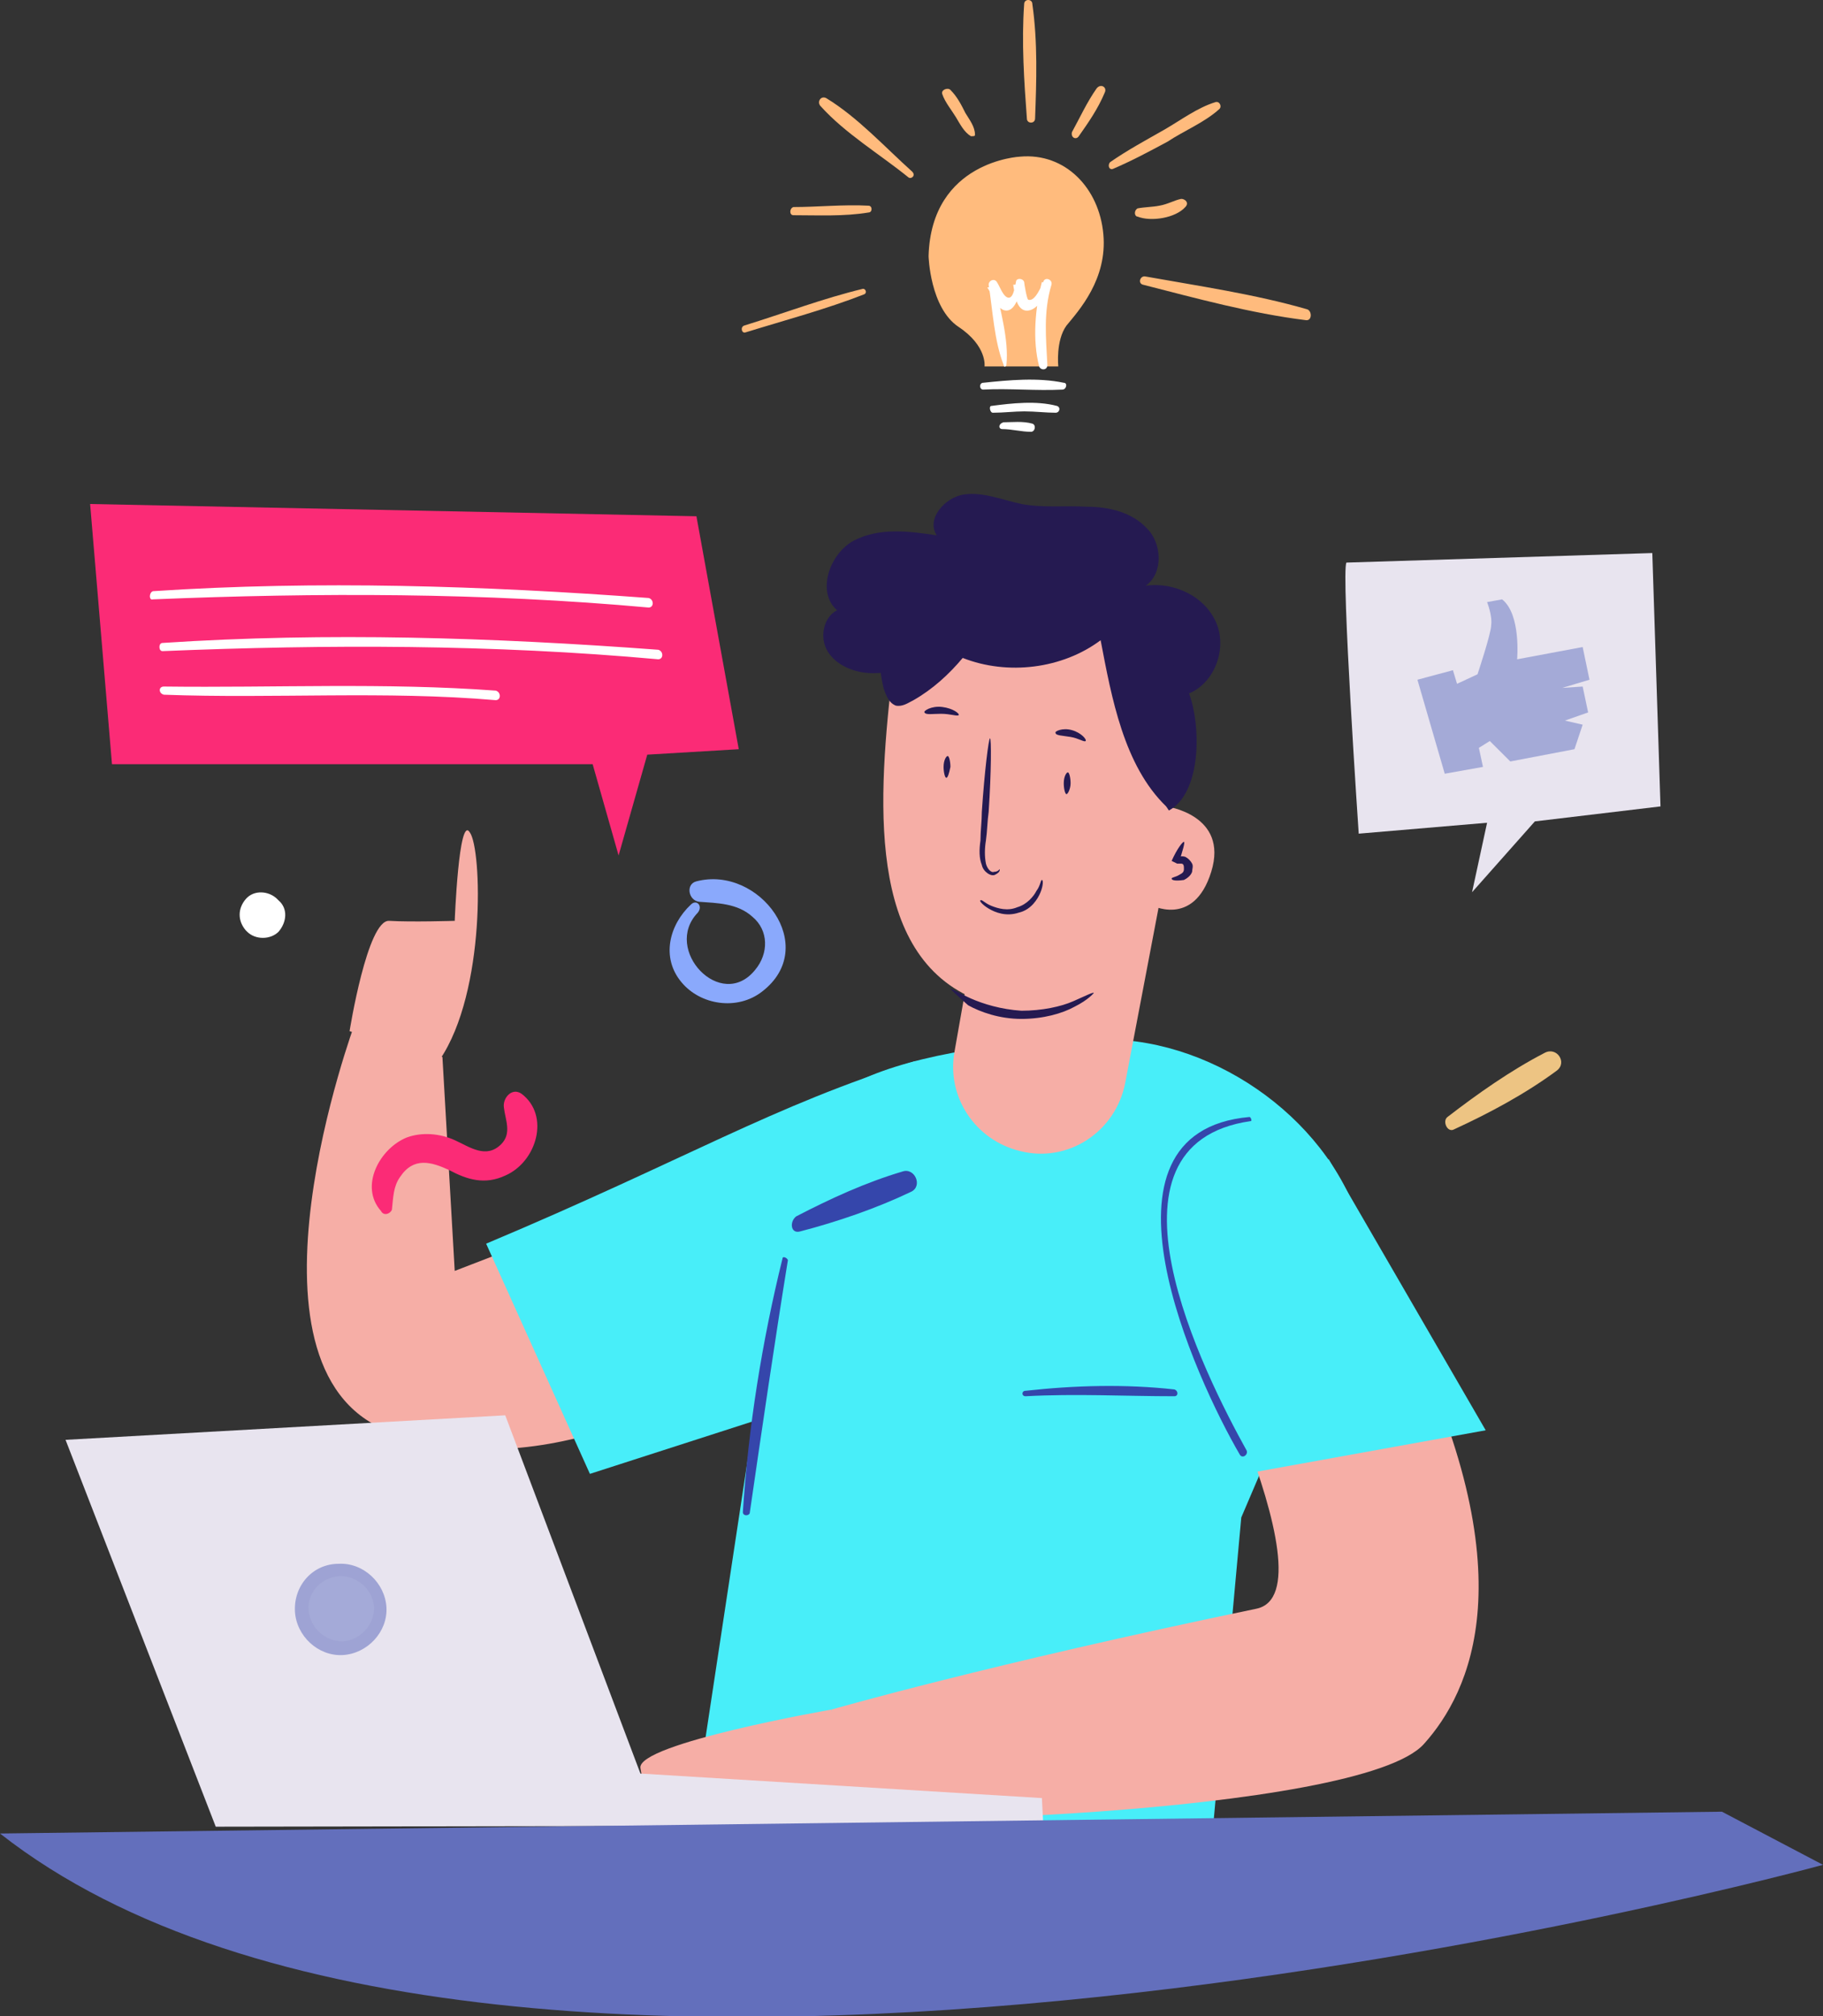 <svg width="445" height="492" viewBox="0 0 445 492" fill="none" xmlns="http://www.w3.org/2000/svg">
<rect x="0" y="0" width="445" height="492" fill="#333333" stroke="none"/>
<g clip-path="url(#clip0)">
<path d="M168.667 220.736C163.333 225.722 161.333 233.701 166.333 239.685C171 245.336 180 246.666 186 242.012C200.333 231.041 185.333 211.095 170 215.084C167.333 215.749 168 219.739 170.667 220.071C175 220.403 180 220.403 183.667 223.728C187.667 227.052 187.667 232.703 184.333 236.693C176 246.998 161.667 231.706 170.333 222.73C171.667 221.068 170 219.406 168.667 220.736Z" fill="#8AA9FC"/>
<path d="M355 275.587C363.667 271.598 372.334 266.944 380 261.292C382.667 259.298 380 255.309 377 256.971C368.667 261.292 360.667 266.944 353.334 272.595C352 273.592 353.334 276.584 355 275.587Z" fill="#EDC483"/>
<path d="M67.999 219.738L67.666 219.405C65.666 217.411 61.999 217.078 59.999 219.405C57.999 221.732 57.999 224.724 59.999 227.051L60.333 227.384C62.333 229.378 65.999 229.378 67.999 227.384C69.999 225.057 70.333 221.732 67.999 219.738Z" fill="white"/>
<path d="M295 458.092C295 458.092 205.333 478.703 169.333 443.133L182.333 357.365C186.333 332.765 184 285.228 202.666 268.606C206.333 265.282 210 263.619 210 263.619C223.333 257.303 247 253.646 269.666 253.646C297.333 253.646 325.666 274.257 332.666 300.852L303 370.33L295 458.092Z" fill="#48EEF9"/>
<path d="M286.333 311.489C286.333 311.489 326.333 388.613 306.666 392.602C241 406.232 203 417.202 203 417.202L199.667 442.467C200.667 446.456 332.333 443.132 347.667 425.513C358.667 413.213 373.333 384.292 342.333 322.127L333 300.851L286.333 311.489Z" fill="#F6AEA6"/>
<path d="M211 271.597L111 310.159L108 257.968L86.666 249.657C86.666 249.657 55.666 333.43 94.333 349.054C133 364.678 176.666 335.757 176.666 335.757L211 271.597Z" fill="#F6AEA6"/>
<path d="M223.334 258.964C188.334 269.935 167.667 282.899 118.667 303.51L144 359.691L187.334 345.729L223.334 258.964Z" fill="#48EEF9"/>
<path d="M280.334 300.851L305.667 359.359L362.667 349.054L324.334 282.9L278.667 300.851" fill="#48EEF9"/>
<path d="M250.333 340.744C262.666 340.079 274.666 340.744 286.666 340.744C287.666 340.744 287.666 339.414 286.666 339.081C274.666 337.752 262.333 338.084 250.333 339.414C249.333 339.414 249.333 340.744 250.333 340.744Z" fill="#3546AB"/>
<path d="M304.999 272.594C263.999 276.251 291.999 336.754 302.666 355.037C303.333 356.035 304.666 355.037 304.333 354.04C293.999 335.424 265.666 279.243 305.333 273.592C305.666 273.592 305.333 272.594 304.999 272.594Z" fill="#3546AB"/>
<path d="M191 307.168C186 327.446 182.666 348.389 181.333 369C181.333 369.997 182.666 369.997 183 369.332C186 348.722 189 328.111 192.333 307.5C192 306.835 191 306.503 191 307.168Z" fill="#3546AB"/>
<path d="M287.333 195.471C288 186.828 288.666 178.184 289.333 169.541C296 167.546 299.666 158.903 297 152.255C294.333 145.606 286.666 141.949 279.666 142.946C284 139.955 283.666 132.641 280 128.984C276.333 124.995 270.666 123.665 265.333 123.665C260 123.333 254.666 123.998 249.333 123C244.666 122.003 240 120.009 235.333 120.673C230.666 121.338 226 126.657 228.666 130.646C222 129.649 214.666 128.652 208.333 131.976C202.333 135.3 199.333 144.609 204.333 148.93C201 150.592 200 155.579 202 158.903C204 162.228 208 163.89 211.666 164.222C215.666 164.555 219.333 163.557 223 162.56" fill="#251A51"/>
<path d="M286 178.849L284.666 196.8C284.666 196.8 300 198.794 295.666 212.757C291.333 226.719 280.666 220.735 280.666 220.735C280.666 220.735 278 256.638 241.333 245.003C212 236.027 214 198.13 217.666 165.884C219 153.251 231 144.94 243.333 147.267L265.333 151.589C278.333 154.249 287 165.884 286 178.849Z" fill="#F6AEA6"/>
<path d="M284.667 211.76L274.667 264.284C272.334 276.252 260.667 283.898 249 280.906C238 278.246 231 267.608 233 256.638L238.334 226.387L284.667 211.76Z" fill="#F6AEA6"/>
<path d="M244 212.092C244 212.092 244.334 212.757 243 213.422C242 214.087 240 212.757 239.667 211.095C239 209.433 239 207.438 239.334 205.111C239.334 202.784 239.667 200.457 239.667 198.13C240.334 188.157 241.334 180.179 241.667 180.179C242 180.179 242 188.157 241.334 198.13C241 200.457 241 202.784 240.667 205.111C240.334 207.106 240.334 209.1 240.667 210.762C241 212.092 242 213.09 242.667 212.757C243.667 212.757 244 212.092 244 212.092Z" fill="#251A51"/>
<path d="M231.999 241.346C231.999 241.014 233.999 242.343 236.999 243.673C239.999 245.003 244.332 246.333 249.332 246.665C254.332 246.665 258.999 245.668 261.999 244.338C264.999 243.008 266.999 242.011 266.999 242.343C266.999 242.343 265.666 244.006 262.332 245.668C259.332 247.33 254.666 248.66 249.332 248.66C243.999 248.66 239.332 246.997 236.332 245.335C233.666 243.008 231.999 241.346 231.999 241.346Z" fill="#251A51"/>
<path d="M239.333 219.738C239.667 219.406 240.333 220.403 242 221.068C243.667 221.733 246 222.397 248.333 221.4C250.667 220.735 252.333 218.741 253 217.411C254 216.081 254 214.751 254.333 214.751C254.667 214.751 254.667 216.081 254 217.743C253.333 219.406 251.667 222.065 248.667 222.73C245.667 223.727 243 222.73 241.333 221.733C239.667 220.735 239 219.738 239.333 219.738Z" fill="#251A51"/>
<path d="M286 214.42C286 214.087 287 214.087 288 213.422C288.666 213.09 288.999 212.757 288.999 212.092C288.999 211.428 288.999 210.763 288.333 210.763C287.999 210.763 287.666 210.763 287.333 210.763L286 210.098C287.333 207.106 288.666 205.444 288.999 205.444C289.333 205.444 288.666 207.771 287.666 210.763L286.333 210.098C287 209.101 288.333 208.768 289.333 209.101C289.999 209.433 290.666 210.098 290.999 210.763C291.333 211.428 290.999 212.092 290.999 212.757C290.666 213.755 289.666 214.42 288.999 214.752C286.666 215.084 286 214.752 286 214.42Z" fill="#251A51"/>
<path d="M257.667 178.849C257.334 178.517 259.334 177.52 261.667 178.185C264 178.849 265.334 180.512 265 180.844C264.667 181.176 263.334 180.179 261.334 179.847C259.334 179.514 257.667 179.514 257.667 178.849Z" fill="#251A51"/>
<path d="M225.667 173.863C225.333 173.53 227.333 172.2 230 172.533C232.667 172.865 234.333 174.195 234 174.527C233.667 174.86 232 174.195 229.667 174.195C227.667 174.195 226 174.527 225.667 173.863Z" fill="#251A51"/>
<path d="M284.666 196.8C274.333 186.827 271.333 170.206 268.666 156.244C259.333 163.225 245.999 164.887 234.999 160.565C231.666 164.554 227.666 168.211 222.999 170.871C221.666 171.536 220.333 172.533 218.666 172.2C216.999 171.536 216.333 169.873 215.666 167.879C214.333 162.227 214.333 156.244 216.333 150.925C218.333 145.606 222.333 140.952 227.666 138.625C233.333 136.298 239.999 137.295 245.666 138.957C254.666 141.284 263.333 144.941 271.333 149.595C279.333 154.249 286.666 160.233 289.999 168.544C293.333 176.854 293.333 193.476 285.333 197.798" fill="#251A51"/>
<path d="M260.333 193.809C260 193.809 259.667 192.479 259.667 191.149C259.667 189.487 260.333 188.49 260.666 188.49C261 188.49 261.333 189.819 261.333 191.149C261.333 192.479 260.666 193.809 260.333 193.809Z" fill="#251A51"/>
<path d="M230.999 189.819C230.666 189.819 230.333 188.489 230.333 187.159C230.333 185.497 230.999 184.5 231.333 184.5C231.666 184.5 231.999 185.83 231.999 187.159C231.666 188.822 231.333 189.819 230.999 189.819Z" fill="#251A51"/>
<path d="M85.332 251.652C85.332 251.652 89.666 224.392 94.999 224.725C100.333 225.057 110.999 224.725 110.999 224.725C110.999 224.725 111.999 198.795 114.666 203.117C117.666 207.106 118.666 242.011 107.333 258.633L85.332 251.652Z" fill="#F6AEA6"/>
<path d="M202.999 417.203C202.999 417.203 155.332 425.513 156.332 431.497C157.332 437.813 160.666 443.797 160.666 443.797L202.999 442.8V417.203Z" fill="#F6AEA6"/>
<path d="M254.666 445.46L254.333 438.811L156.333 432.828L123.333 345.398L15.999 351.382L52.666 445.793L254.666 445.46Z" fill="#E8E4EF"/>
<path opacity="0.41" d="M75.332 392.935C75.666 397.257 79.332 400.581 83.666 400.581C87.999 400.249 91.332 396.592 91.332 392.27C90.999 387.949 87.332 384.625 82.999 384.625C78.332 384.957 74.999 388.614 75.332 392.935Z" fill="white"/>
<path opacity="0.41" d="M71.999 393.269C72.332 399.252 77.666 404.239 83.666 403.906C89.666 403.574 94.666 398.255 94.332 392.271C93.999 386.287 88.666 381.301 82.666 381.633C76.332 381.633 71.666 386.952 71.999 393.269Z" fill="#3546AB"/>
<path d="M0 447.454L420.333 442.135L445 455.1C445 455.1 122.333 543.527 0 447.454Z" fill="#636FBC"/>
<path d="M328.666 137.295C327.333 139.622 331.666 203.449 331.666 203.449L363 200.789L359.333 217.743L374.666 200.457L405.333 196.8L403.333 134.968L328.666 137.295Z" fill="#E8E4EF"/>
<path d="M249 38.23C249 38.23 227.333 39.227 226.667 62.498C226.667 62.498 227 75.13 234 79.784C241 84.438 240.333 89.425 240.333 89.425H258.333C258.333 89.425 257.666 83.109 260.333 79.452C263.333 75.795 270.333 68.149 269.333 57.179C268.333 45.876 260 37.233 249 38.23Z" fill="#FFBB7D"/>
<path d="M240 95.076C246.333 94.743 253 95.408 259.333 95.076C260.333 95.076 260.666 93.414 259.666 93.414C253.333 92.084 246.333 92.749 240 93.414C239 93.414 239 95.076 240 95.076Z" fill="white"/>
<path d="M242.334 100.728C245.001 100.728 247.667 100.395 250.001 100.395C252.667 100.395 255.334 100.728 257.667 100.728C258.667 100.728 259.001 99.398 258.001 99.066C253.001 97.736 247.001 98.401 242.001 99.066C241.334 99.066 241.667 100.728 242.334 100.728Z" fill="white"/>
<path d="M244.666 104.716C247 104.716 249.333 105.381 251.666 105.381C252.666 105.381 253 103.719 252 103.387C249.666 102.722 247 103.054 245 103.054C243.666 103.387 243.666 104.716 244.666 104.716Z" fill="white"/>
<path d="M245.666 89.092C246.333 82.776 244 75.463 243 69.479C242.333 69.811 241.666 70.144 241 70.144C242 71.473 243.333 75.795 245.666 75.795C247.999 75.795 249 71.473 249.333 69.479C248.666 69.479 247.999 69.479 247.333 69.479C247.666 71.473 248 76.127 251 75.795C253.666 75.463 255.333 71.473 256.333 69.479C255.666 69.146 255 69.146 254.333 68.814C252.666 75.13 251.999 83.109 253.666 89.425C253.999 90.422 255.666 90.422 255.666 89.092C255.333 82.444 254.666 76.127 256.666 69.479C256.999 68.149 255 67.484 254.666 68.814C254.333 69.479 252.666 73.8 251 73.135C250.666 73.135 250 69.146 250 68.814C249.666 67.817 248 67.817 248 68.814C247.666 70.144 247.333 73.468 245.666 72.471C244.666 71.806 244 69.811 243.333 68.814C242.666 67.817 241.333 68.481 241.333 69.479C242.333 75.795 242.666 83.109 245 89.092C245 89.757 245.666 89.425 245.666 89.092Z" fill="white"/>
<path d="M182 81.114C191.667 78.122 201.667 75.463 211 71.806C211.667 71.473 211.333 70.476 210.667 70.476C201 72.803 191.333 76.46 181.667 79.452C180.667 79.784 181 81.446 182 81.114Z" fill="#FFBB7D"/>
<path d="M193.667 52.524C199.667 52.524 206 52.856 212 51.859C213 51.859 213 50.197 212 50.197C206 49.864 199.667 50.529 193.667 50.529C192.667 50.861 192.667 52.524 193.667 52.524Z" fill="#FFBB7D"/>
<path d="M222.666 41.887C216 35.904 209.333 28.59 201.666 23.936C200.333 23.271 199.333 24.933 200.333 25.93C206.333 32.579 214.666 37.566 221.666 43.217C222.333 43.882 223.666 42.885 222.666 41.887Z" fill="#FFBB7D"/>
<path d="M238 32.911C238 30.916 236.666 29.254 235.666 27.592C234.666 25.597 233.666 23.603 232 21.941C231.333 21.276 229.666 21.941 230 22.938C230.666 24.932 232.333 26.927 233.333 28.589C234.333 30.251 235.333 32.246 237 33.243C237.666 33.243 238 33.243 238 32.911Z" fill="#FFBB7D"/>
<path d="M252.666 28.922C253 19.946 253.333 10.305 252 0.997C252 -0.332 250 -0.332 250 0.997C249.333 10.305 250 19.946 250.666 28.922C250.666 30.251 252.666 30.251 252.666 28.922Z" fill="#FFBB7D"/>
<path d="M263.334 33.243C265.667 29.919 268 26.594 269.667 22.605C270.334 21.276 268.667 20.278 267.667 21.608C265.334 24.932 263.667 28.589 261.667 32.246C261.334 33.575 262.667 34.24 263.334 33.243Z" fill="#FFBB7D"/>
<path d="M271.666 41.222C276.333 39.227 280.666 36.9 285 34.573C289 31.914 294 29.919 297.666 26.595C298.333 25.93 297.666 24.6 296.666 24.933C292.333 26.263 288.333 29.255 284.333 31.581C279.666 34.241 275.333 36.568 271 39.56C270.333 40.225 270.666 41.554 271.666 41.222Z" fill="#FFBB7D"/>
<path d="M277.667 52.857C281.001 54.187 287.001 53.189 289.334 50.53C290.334 49.532 289.334 48.535 288.334 48.535C286.667 48.868 285.001 49.865 283.001 50.197C281.334 50.53 279.334 50.53 277.667 50.862C276.667 51.527 277.001 52.857 277.667 52.857Z" fill="#FFBB7D"/>
<path d="M279 69.478C292 72.802 305.333 76.459 318.666 78.121C320.333 78.453 320.333 75.794 319 75.461C306.333 71.805 292.666 69.81 279.666 67.483C278.333 67.151 277.666 69.145 279 69.478Z" fill="#FFBB7D"/>
<path d="M95.667 295.201C96 292.209 96 289.549 97.667 287.222C101 282.236 105.333 283.566 109.667 285.56C114 287.887 118.333 289.217 123.333 286.89C131 283.566 134.333 272.263 127.333 266.944C125 265.282 122.667 267.941 123 270.268C123.333 273.26 125 276.584 122.333 279.244C118.667 282.901 114.667 279.909 111 278.247C107.333 276.584 103 276.252 99.333 277.582C92.667 280.241 87.667 289.549 93 295.533C93.667 296.863 95.333 296.198 95.667 295.201Z" fill="#FB2B76"/>
<path d="M195.333 300.518C204.333 298.191 213.999 294.867 222.333 290.878C225.333 289.548 223.333 284.894 220.333 285.891C211.333 288.551 202.666 292.54 194.333 296.862C192.666 298.191 192.999 301.183 195.333 300.518Z" fill="#3546AB"/>
<path d="M346 165.884L352.666 188.822L361.999 187.16L361 182.506L363.666 180.843L368.666 185.83L384.333 182.838L386.333 176.854L382 175.857L387.666 173.862L386.333 167.546L381.333 167.879L388 165.884L386.333 157.906L370.333 160.898C370.333 160.898 371.333 149.927 366.666 146.271L363 146.935C363 146.935 364.333 150.26 363.999 152.587C363.999 154.581 360.666 164.554 360.666 164.554L355.666 166.881L354.666 163.557L346 165.884Z" fill="#A4AAD7"/>
<path d="M22 123L27.333 186.495H144.667L151 208.768L158 184.168L180.333 182.838L170 125.992L22 123Z" fill="#FB2B76"/>
<path d="M37.334 146.27C77.667 144.608 118 144.608 158.334 148.265C159.667 148.265 159.667 146.27 158.334 145.938C118 142.946 77.667 141.616 37.334 144.275C36.334 144.608 36.334 146.602 37.334 146.27Z" fill="white"/>
<path d="M39.667 158.902C80.001 157.24 120.334 157.24 160.667 160.896C162.001 160.896 162.001 158.902 160.667 158.569C120.334 155.578 80.001 154.248 39.667 156.907C38.667 156.907 38.667 158.902 39.667 158.902Z" fill="white"/>
<path d="M40.001 169.54C67.001 170.538 94.001 168.543 121 170.87C122.334 170.87 122.334 168.876 121 168.543C94.001 166.549 67.001 167.878 40.001 167.546C38.667 167.546 38.667 169.208 40.001 169.54Z" fill="white"/>
</g>
<defs>
<clipPath id="clip0">
<rect width="445" height="492" fill="white"/>
</clipPath>
</defs>
</svg>
